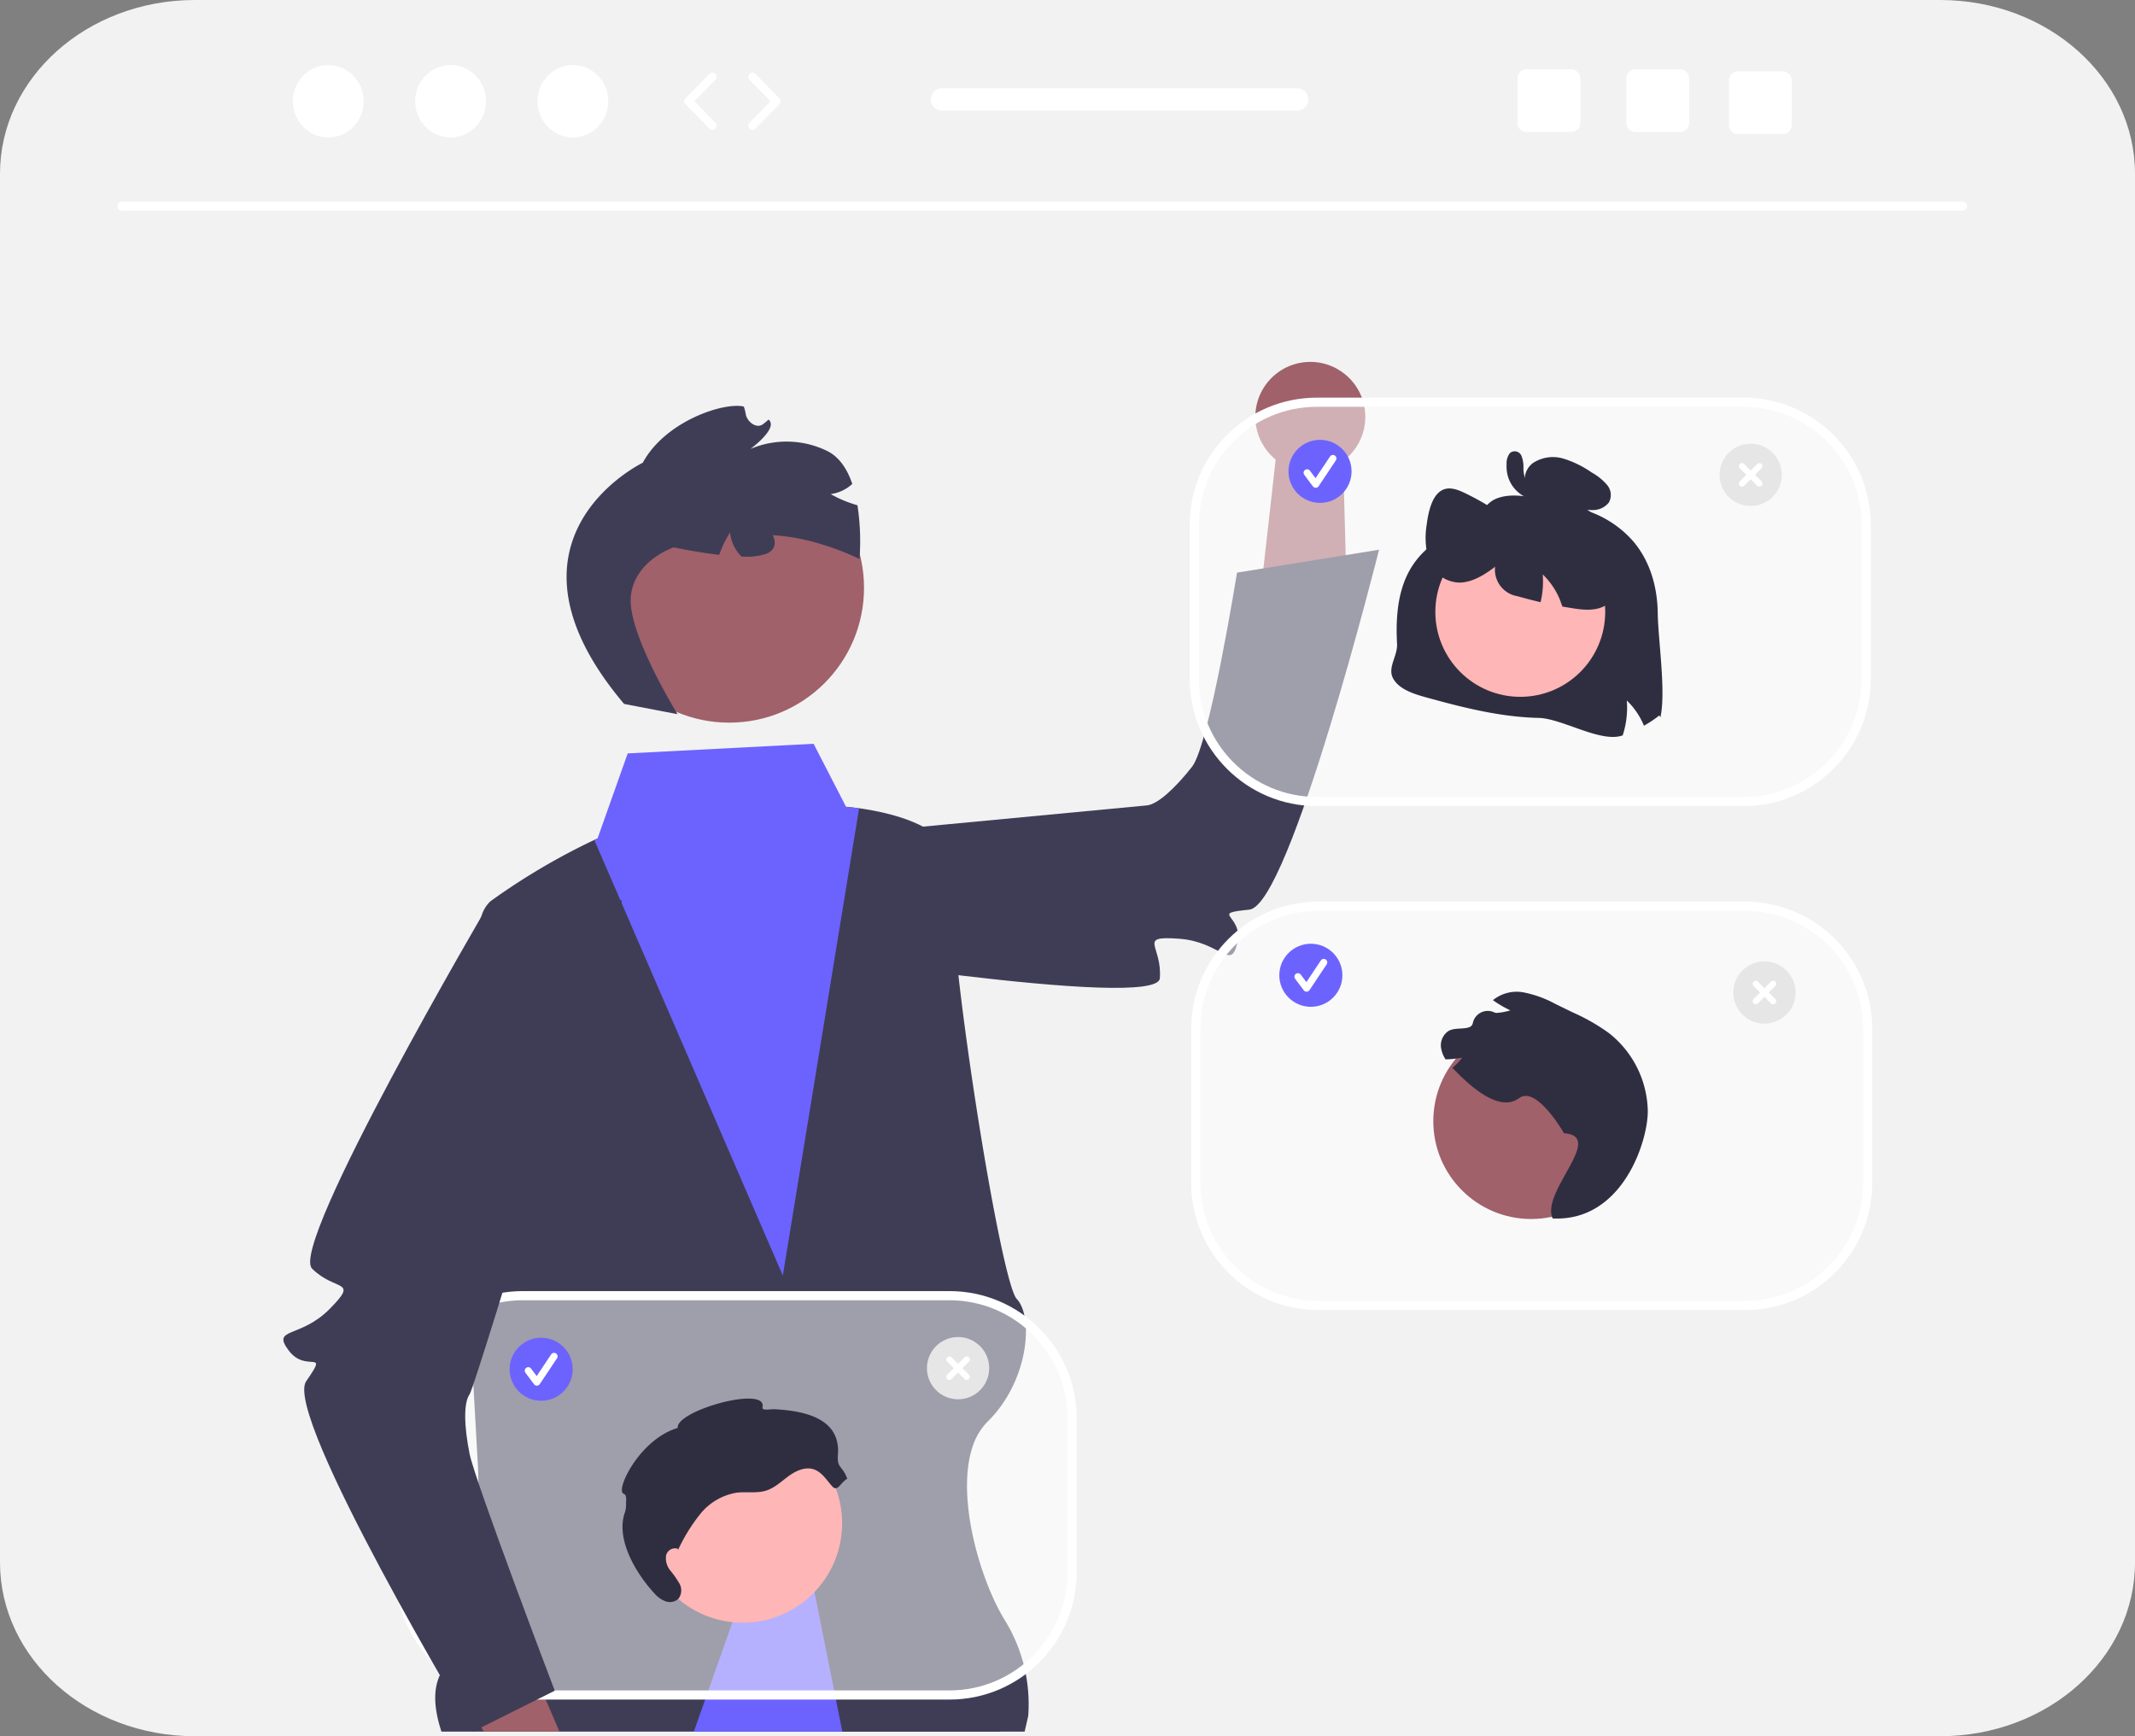 <svg xmlns="http://www.w3.org/2000/svg" xmlns:xlink="http://www.w3.org/1999/xlink" width="466" height="379" xmlns:v="https://vecta.io/nano"><rect width="100%" height="100%" fill="#808080" stroke="none"/><path d="M466 37.936v303.128C466 362.018 446.962 379 423.472 379H42.528C19.038 379 0 362.018 0 341.064V37.936C0 16.982 19.038 0 42.528 0h380.943C446.962 0 466 16.982 466 37.936z" fill="#f2f2f2"/><path d="M155.404 378l27.265-5.91 31.592-6.855 4.11 12.765z" fill="#2f2e41"/><path d="M224.422 374.605l-.779 3.395H96.356c-1.404-4.276-2.03-8.68-.357-12.318.281-.635.637-1.235 1.059-1.787a9.25 9.25 0 0 1 1.047-1.213c2.502-2.476 4.034-7.812 4.953-13.888 1.103-8.309 1.56-16.69 1.366-25.069l-.077-3.178-1.034-18.368c-1.506-29.843-3.549-86.952 1.749-102.09.338-1.276 1.023-2.434 1.978-3.344 7.131-5.147 14.72-9.629 22.67-13.39l.702-.319 17.475-.332 21.7-3.829 15.075-2.757s1.111.077 2.847.319c5.769.791 18.457 3.383 20.244 10.888 0 .013.013.026.013.038.226.984.265 2.001.115 3-1.71 12.509 10.365 89.339 14.041 93.181s2.706 17.883-6.382 26.805c-1.601 1.65-2.768 3.672-3.395 5.884-3.434 11.041 1.953 29.078 7.225 37.515 3.83 6.25 5.599 13.547 5.055 20.857z" fill="#3f3d56"/><path fill="#a0616a" d="M293.935 128.986l-.366-13.357-.489-17.912-14.28-.66-1.999 17.797-1.863 16.538 18.997-2.406z"/><path d="M147.67 185.543l20.033 21.499s84.881 13.709 85.449 6.511-5.023-9.283 4.142-8.644 11.367 7.151 12.764.924-6.288-6.38 2.61-7.263S301 120 301 120l-31 5s-6.026 37.562-9.804 42.362-7.57 8.245-9.901 8.452l-102.626 9.728z" fill="#3f3d56"/><circle cx="159.158" cy="128.318" r="29.429" fill="#a0616a"/><path d="M136.225 153.664l11.667 2.234s-10.85-17.513-10.212-25.529 9.369-10.888 9.369-10.888 4.838 1.047 9.931 1.634a25.61 25.61 0 0 1 2.361-4.914c.189 2 1.074 3.871 2.502 5.285a13.96 13.96 0 0 0 5.527-.638c2.017-.919 1.978-2.515 1.315-4.008 9.714.472 18.917 5.195 18.917 5.195.294-3.919.144-7.858-.447-11.743a21.12 21.12 0 0 1-.843-.255c-1.74-.55-3.417-1.282-5.004-2.183a8.62 8.62 0 0 0 4.723-2.221c-1.072-3.14-2.783-5.859-5.476-7.186a20.19 20.19 0 0 0-16.76-.447s6.242-4.557 3.944-6.421c-.153.153-.306.294-.472.434-.217.179-.46.37-.689.549-1.417 1.149-3.536-.472-3.817-2.208a5.85 5.85 0 0 0-.128-.651c-.038-.179-.089-.357-.14-.523a4.33 4.33 0 0 0-.153-.434c-4.251-1.021-17.104 3.127-22.044 12.267 0 0-34.528 16.594-4.072 52.654z" fill="#3f3d56"/><path fill="#a0616a" d="M122.115 378h-16.492l-.562-.932-8.003-13.173-4.417-7.276 10.416-7.824 4.902-3.676 10.811 25.107 3.345 7.774z"/><path d="M129.715 183.354l41.153 95.083 16.645-102.001-2.846-.319-7.084-13.76-40.578 2.106-6.586 18.572-.702.319zM183.856 378h-32.409l20.692-58.717 10.53 52.807 1.187 5.91z" fill="#6c63ff"/><g fill="#fff"><rect x="261" y="197.816" width="146.648" height="87.168" rx="26.744" opacity=".5"/><path d="M380.903 285.983h-93.159c-15.315-.018-27.727-12.429-27.744-27.744v-33.68c.018-15.315 12.429-27.727 27.744-27.744h93.159c15.315.018 27.727 12.429 27.744 27.744v33.68c-.018 15.315-12.429 27.727-27.744 27.744zm-93.159-87.168c-14.211.016-25.728 11.533-25.744 25.744v33.68c.016 14.211 11.533 25.728 25.744 25.744h93.159c14.211-.016 25.728-11.533 25.744-25.744v-33.68c-.016-14.211-11.533-25.728-25.744-25.744z"/></g><circle cx="334.204" cy="244.735" r="21.36" fill="#a0616a"/><path d="M338.888 265.974c-2.623-5.847 11.586-17.979 2.482-18.594 0 0-5.985-10.492-9.785-7.679-4.4 3.257-10.811-2.659-14.578-6.616a12.58 12.58 0 0 0 2.142-2.211 23.66 23.66 0 0 1-3.626.38 6.15 6.15 0 0 1-.929-2.209c-.362-1.531.267-3.125 1.576-3.998 1.38-.769 3.144-.3 4.619-.851.374-.182.634-.537.697-.948a3.33 3.33 0 0 1 4.584-2.295c.171.097.363.15.56.156a12.98 12.98 0 0 0 3.029-.559c-1.104-.516-2.167-1.116-3.18-1.794l-.62-.432c1.856-1.508 4.278-2.131 6.631-1.706a24.1 24.1 0 0 1 6.969 2.516q1.937.944 3.866 1.884c2.776 1.222 5.416 2.735 7.874 4.513a22.15 22.15 0 0 1 8.455 16.867c.118 6.505-5.447 24.331-20.764 23.578z" fill="#2f2e41"/><g fill="#fff"><rect x="87.352" y="282.832" width="146.648" height="87.168" rx="26.744" opacity=".5"/><path d="M207.256 371h-93.159c-15.315-.017-27.727-12.429-27.744-27.744v-33.68c.017-15.315 12.429-27.727 27.744-27.744h93.159c15.315.017 27.727 12.429 27.744 27.744v33.68c-.017 15.315-12.429 27.727-27.744 27.744zm-93.159-87.168c-14.211.016-25.728 11.533-25.744 25.744v33.68c.016 14.211 11.533 25.728 25.744 25.744h93.159c14.211-.016 25.728-11.533 25.744-25.744v-33.68c-.016-14.211-11.533-25.728-25.744-25.744z"/></g><circle cx="162.107" cy="332.513" r="21.703" fill="#ffb6b6"/><path d="M147.969 338.089a1.99 1.99 0 0 0-2.591 1.521c-.145 1.162.196 2.331.941 3.234.741.887 1.405 1.836 1.985 2.836.578 1.033.504 2.307-.189 3.267-.755.735-1.865.969-2.852.602-.963-.376-1.814-.991-2.474-1.787-4.149-4.502-8.477-11.974-6.356-17.717a5.61 5.61 0 0 0 .207-1.891c.041-.731.176-1.831-.512-2.08-1.921-.693 3.469-11.92 11.786-14.363-.405-3.833 19.606-9.347 18.513-4.535-.196.864 1.736.394 2.621.442 6.789.367 14.457 2.074 13.839 9.943-.239 3.047 1.021 2.344 2.033 5.229-1.577.94-2.094 3.001-3.309 1.626s-2.254-3.098-3.996-3.676c-1.855-.615-3.868.305-5.45 1.452s-3.034 2.573-4.894 3.174c-2.086.674-4.36.205-6.535.478a12.93 12.93 0 0 0-7.881 4.63 38.44 38.44 0 0 0-4.895 7.935" fill="#2f2e41"/><path d="M135.765 196.508l-29.358 1.276s-43.399 74.034-38.294 79.14 10.322 2.207 3.884 8.762-12.82 4.002-8.99 9.108 8.935-.64 3.829 6.701S103.216 378 103.216 378l17.87-8.935s-17.39-45.696-18.587-51.686-1.355-11.11 0-13.018 33.267-107.853 33.267-107.853z" fill="#3f3d56"/><circle cx="286.117" cy="212.893" r="6.883" fill="#6c63ff"/><use xlink:href="#B" fill="#fff"/><circle cx="118.117" cy="298.893" r="6.883" fill="#6c63ff"/><use xlink:href="#B" x="-168" y="86" fill="#fff"/><use xlink:href="#C" fill="#e6e6e6"/><use xlink:href="#D" fill="#fff"/><use xlink:href="#C" x="-176" y="82.001" fill="#e6e6e6"/><path d="M211.487 300.077l-1.422-1.422 1.422-1.422a.67.67 0 1 0-.948-.948l-1.422 1.422-1.422-1.422a.67.67 0 1 0-.948.948l1.422 1.422-1.422 1.422a.67.67 0 0 0 .299 1.125.67.67 0 0 0 .649-.177l1.422-1.422 1.422 1.422a.67.67 0 1 0 .948-.948z" fill="#fff"/><circle cx="286" cy="91" r="12" fill="#a0616a"/><g fill="#fff"><rect x="260.676" y="87.799" width="146.648" height="87.168" rx="26.744" opacity=".5"/><path d="M380.58 175.968h-93.16c-15.315-.017-27.727-12.429-27.744-27.744v-33.68c.017-15.315 12.429-27.727 27.744-27.744h93.16c15.315.017 27.727 12.429 27.744 27.744v33.68c-.017 15.315-12.429 27.727-27.744 27.744zm-93.16-87.168c-14.211.016-25.728 11.533-25.744 25.744v33.68c.016 14.211 11.533 25.728 25.744 25.744h93.16c14.211-.016 25.728-11.533 25.744-25.744v-33.68c-.016-14.211-11.533-25.728-25.744-25.744z"/></g><path d="M361.834 133.886c.061 5.597 1.843 17.25.566 22.733l-.206-.459c-1.061.841-2.189 1.596-3.372 2.256a16.16 16.16 0 0 0-3.747-5.505c.213 2.573-.091 5.162-.895 7.616-4.779 1.72-13.167-3.701-18.366-3.816-8.365-.191-16.516-2.271-24.506-4.473-2.837-.78-5.956-1.797-7.241-4.152s1.014-4.897.864-7.555c-1.071-18.929 7.945-22.102 16.524-27.16 1.888-1.113 2.814-3.51 4.947-4.443 2.959-1.292 6.484-.673 9.703-.023-1.626-.536-2.855-1.88-3.242-3.548-.274-1.639.394-3.292 1.728-4.282a7.97 7.97 0 0 1 6.683-.956c2.187.684 4.255 1.7 6.132 3.013a12.18 12.18 0 0 1 3.364 2.722c.917 1.067 1.075 2.591.398 3.823a4.37 4.37 0 0 1-3.418 1.659 11.44 11.44 0 0 1-3.013-.313 22.92 22.92 0 0 1 11.676 7.065c3.831 4.458 5.352 10.2 5.421 15.797z" fill="#2f2e41"/><circle cx="331.827" cy="133.572" r="18.538" fill="#ffb6b6"/><g fill="#2f2e41"><path d="M352.054 130.774c-2.179 2.638-5.421 2.5-8.304 2.08l-2.73-.443-.551-1.522a16.16 16.16 0 0 0-3.747-5.505 19.04 19.04 0 0 1-.466 6.064q-2.535-.585-5.047-1.307c-3.077-.5-5.222-3.324-4.878-6.423-2.409 1.835-5.031 3.426-7.784 3.456-3.185-.083-5.944-2.231-6.805-5.299a17.49 17.49 0 0 1-.329-7.417c.367-2.944 1.193-6.178 3.181-7.363 1.598-.963 3.441-.275 5.085.505 3.622 1.738 7.055 3.844 10.246 6.285l.038.803c.826-3.953 3.556-7.004 6.53-7.31 2.003-.199 3.961.726 5.849 1.659 2.469 1.089 4.764 2.534 6.813 4.29 2.315 2.106 3.922 4.875 4.603 7.929.711 3.311.176 7.241-1.705 9.52z"/><path d="M333.704 105.047c.19.016-.277-.091-.125-.027a1.51 1.51 0 0 1-.214-.12c-.012-.007-.162-.129-.064-.044a1.49 1.49 0 0 1-.492-.686c-.211-.66-.309-1.35-.29-2.042a6.46 6.46 0 0 0-.455-2.663 1.59 1.59 0 0 0-2.504-.558 3.7 3.7 0 0 0-.72 2.474 7.97 7.97 0 0 0 .269 2.541 7.29 7.29 0 0 0 2.231 3.504c1.233 1.08 2.782 1.734 4.416 1.864a1.16 1.16 0 0 0 .811-1.958l-2.052-1.948c-.449-.443-1.171-.441-1.617.005s-.448 1.168-.005 1.617l2.052 1.948.811-1.958a4.56 4.56 0 0 1-.996-.204 3.84 3.84 0 0 1-.995-.436 4.76 4.76 0 0 1-.848-.593l-.476-.463q-.082-.089-.161-.18c.004.004-.216-.271-.122-.145a6.47 6.47 0 0 1-.617-1.033 2.61 2.61 0 0 1-.151-.399c-.073-.225-.132-.454-.178-.686a5.96 5.96 0 0 1-.078-1.477c.01-.209.031-.418.063-.625.029-.109.05-.22.064-.333.004-.278-.038.149-.183.214l-.579.157a.63.63 0 0 1-.472-.276q-.036-.144.02.051c.043.152.077.307.101.464.044.364.07.73.077 1.096a10.9 10.9 0 0 0 .269 2.307c.33 1.561 1.624 2.733 3.209 2.908.631-.005 1.142-.516 1.147-1.147a1.17 1.17 0 0 0-1.147-1.147z"/></g><circle cx="288.117" cy="102.893" r="6.883" fill="#6c63ff"/><use xlink:href="#B" x="2" y="-110" fill="#fff"/><use xlink:href="#C" x="-3" y="-113" fill="#e6e6e6"/><g fill="#fff"><use xlink:href="#D" x="-3" y="-113"/><path d="M428.365 46H26.635a1 1 0 1 1 0-2h401.73a1 1 0 1 1 0 2z"/><ellipse cx="71.654" cy="22.1" rx="7.728" ry="7.9"/><ellipse cx="98.351" cy="22.1" rx="7.728" ry="7.9"/><ellipse cx="125.048" cy="22.1" rx="7.728" ry="7.9"/><path d="M155.489 28.344a.91.91 0 0 1-.653-.275l-5.214-5.33c-.348-.355-.348-.923 0-1.278l5.214-5.33c.353-.361.931-.367 1.292-.014s.367.931.014 1.292l-4.589 4.691 4.589 4.691c.257.263.332.654.189.993s-.475.559-.842.559zm8.762 0a.91.91 0 0 1-.842-.559c-.142-.339-.068-.73.189-.993l4.589-4.691-4.589-4.691c-.353-.361-.347-.939.014-1.292s.939-.347 1.292.014l5.214 5.33c.348.355.348.923 0 1.278l-5.214 5.33a.91.91 0 0 1-.653.275z"/><use xlink:href="#E"/><use xlink:href="#E" x="-23.76"/><use xlink:href="#E" x="22.389" y="0.457"/><path d="M283.13 19.263h-77.502a2.44 2.44 0 0 0-2.126 3.664 2.44 2.44 0 0 0 2.126 1.215h77.502a2.44 2.44 0 0 0 0-4.88z"/></g><defs ><path id="B" d="M285.178 216.476c-.241 0-.468-.113-.612-.306l-1.878-2.504c-.166-.219-.203-.51-.095-.763s.342-.429.615-.461.542.084.705.305l1.229 1.638 3.155-4.733c.235-.352.71-.447 1.062-.212s.447.71.212 1.062l-3.756 5.633c-.138.207-.367.334-.616.341z"/><path id="C" d="M385.117 223.45c-2.749 0-5.226-1.656-6.278-4.195s-.47-5.462 1.473-7.406 4.866-2.525 7.406-1.473 4.195 3.53 4.195 6.278c0 3.753-3.043 6.796-6.796 6.796z"/><path id="D" d="M387.487 218.077l-1.422-1.422 1.422-1.422a.67.67 0 0 0-.299-1.125.67.67 0 0 0-.649.177l-1.422 1.422-1.422-1.422a.67.67 0 1 0-.948.948l1.422 1.422-1.422 1.422a.67.67 0 0 0 .299 1.125.67.67 0 0 0 .649-.177l1.422-1.422 1.422 1.422a.67.67 0 0 0 1.123-.3.67.67 0 0 0-.175-.648z"/><path id="E" d="M366.674 15.114h-9.696a2 2 0 0 0-2.001 2.001v9.705a2 2 0 0 0 2.001 2.001h9.696a2.01 2.01 0 0 0 2.01-2.001v-9.705a2.01 2.01 0 0 0-2.01-2.001z"/></defs></svg>